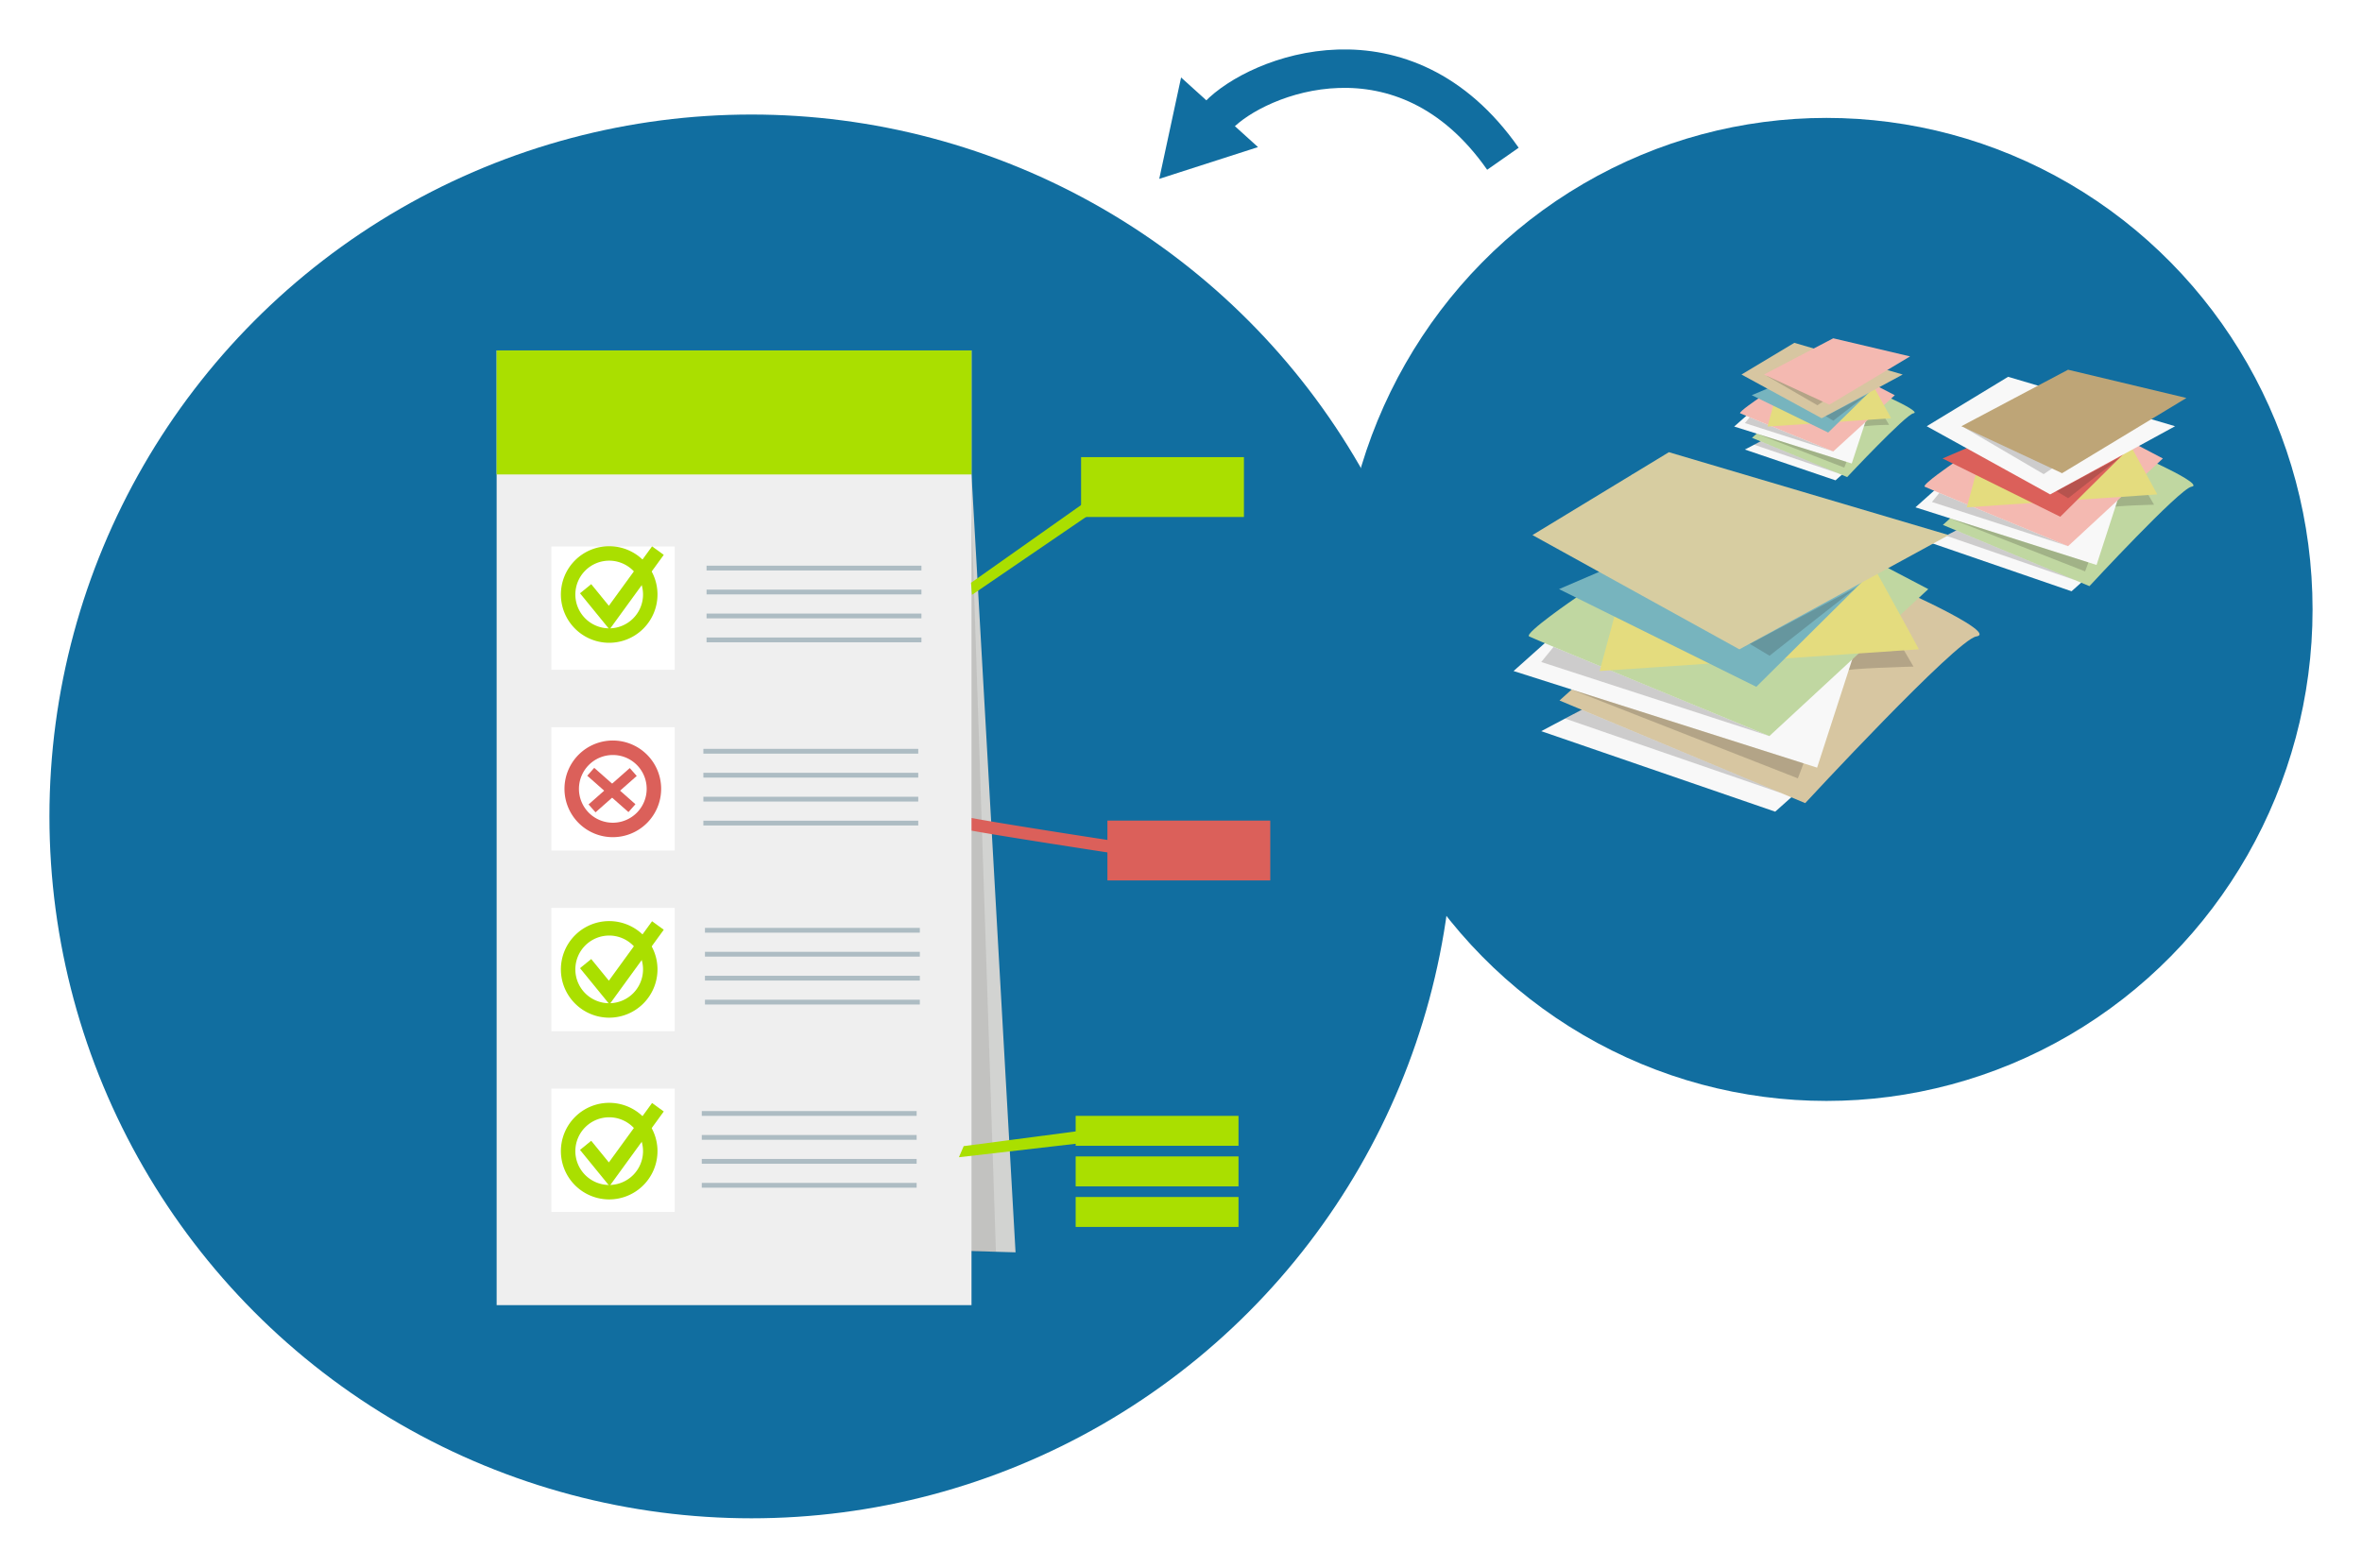 <svg xmlns="http://www.w3.org/2000/svg" xmlns:xlink="http://www.w3.org/1999/xlink" width="430" height="285.47" viewBox="0 0 430 285.47">
  <defs>
    <filter id="Elipse_1499" x="235" y="12.47" width="195" height="197" filterUnits="userSpaceOnUse">
      <feOffset dy="3" input="SourceAlpha"/>
      <feGaussianBlur stdDeviation="3" result="blur"/>
      <feFlood flood-opacity="0.161"/>
      <feComposite operator="in" in2="blur"/>
      <feComposite in="SourceGraphic"/>
    </filter>
    <filter id="Elipse_1498" x="0" y="11.855" width="273.614" height="273.614" filterUnits="userSpaceOnUse">
      <feOffset dy="3" input="SourceAlpha"/>
      <feGaussianBlur stdDeviation="3" result="blur-2"/>
      <feFlood flood-opacity="0.161"/>
      <feComposite operator="in" in2="blur-2"/>
      <feComposite in="SourceGraphic"/>
    </filter>
    <filter id="Caminho_7857" x="210.258" y="0" width="75.211" height="39.915" filterUnits="userSpaceOnUse">
      <feOffset dy="3" input="SourceAlpha"/>
      <feGaussianBlur stdDeviation="3" result="blur-3"/>
      <feFlood flood-opacity="0.161"/>
      <feComposite operator="in" in2="blur-3"/>
      <feComposite in="SourceGraphic"/>
    </filter>
    <filter id="Caminho_7856" x="195.037" y="5.052" width="43.023" height="42.836" filterUnits="userSpaceOnUse">
      <feOffset dy="3" input="SourceAlpha"/>
      <feGaussianBlur stdDeviation="3" result="blur-4"/>
      <feFlood flood-opacity="0.161"/>
      <feComposite operator="in" in2="blur-4"/>
      <feComposite in="SourceGraphic"/>
    </filter>
  </defs>
  <g id="Grupo_7944" data-name="Grupo 7944" transform="translate(-743 -160.53)">
    <g transform="matrix(1, 0, 0, 1, 743, 160.53)" filter="url(#Elipse_1499)">
      <ellipse id="Elipse_1499-2" data-name="Elipse 1499" cx="88.5" cy="89.5" rx="88.5" ry="89.5" transform="translate(244 18.47)" fill="#116ea0"/>
    </g>
    <g id="Grupo_7936" data-name="Grupo 7936" transform="translate(1091.705 227.852)">
      <path id="Caminho_7821" data-name="Caminho 7821" d="M830.829,2481.442l19.427-10.29L871.8,2476.3l-15.558,13.893Z" transform="translate(-827.825 -2449.849)" fill="#f8f8f8"/>
      <path id="Caminho_7822" data-name="Caminho 7822" d="M888.392,2364.355s.411.189,1.028.488c2.17,1.049,6.886,3.446,5.219,3.7-2.141.33-18.587,18.109-18.587,18.109l-26.689-11.149,21.377-19.267Z" transform="translate(-844.373 -2347.242)" fill="#c0d7a1"/>
      <path id="Caminho_7823" data-name="Caminho 7823" d="M1137.692,2473c.1-.3,7.571-.491,7.571-.491l-1.849-3.167-5.721-.338Z" transform="translate(-1101.823 -2447.929)" fill="#231f20" opacity="0.2"/>
      <path id="Caminho_7824" data-name="Caminho 7824" d="M802.78,2372.3l31.5,10.027,1.471.468,7.128-21.988-22.124-4.573Z" transform="translate(-802.78 -2347.242)" fill="#f8f8f8"/>
      <path id="Caminho_7825" data-name="Caminho 7825" d="M832.172,2481.736l-1.344,1.645,24.78,8.048Z" transform="translate(-827.825 -2459.299)" fill="#231f20" opacity="0.2"/>
      <path id="Caminho_7826" data-name="Caminho 7826" d="M823.321,2320.166s-5.7,3.89-5.105,4.22,26.093,10.827,26.093,10.827l17.262-15.968-23.78-12.463Z" transform="translate(-816.524 -2303.083)" fill="#f4b9b1"/>
      <path id="Caminho_7827" data-name="Caminho 7827" d="M891.71,2358.195l-1.6,5.921,34.673-2.356s-7.683-14.254-8.326-14.624-22.8.916-22.8.916Z" transform="translate(-880.76 -2339.054)" fill="#e4dc7e"/>
      <path id="Caminho_7828" data-name="Caminho 7828" d="M853.228,2317.371l-4.356,1.874,21.43,10.612,16.617-16.486-30.086-6.59Z" transform="translate(-843.936 -2303.083)" fill="#db605a"/>
      <path id="Caminho_7829" data-name="Caminho 7829" d="M821.94,2293.243l14.818-9,30.394,9-22.737,12.416Z" transform="translate(-819.888 -2282.953)" fill="#f8f8f8"/>
      <path id="Caminho_7830" data-name="Caminho 7830" d="M1042.38,2427.35l2.141,1.284,9.473-7.448Z" transform="translate(-1016.719 -2405.233)" fill="#231f20" opacity="0.2"/>
      <path id="Caminho_7831" data-name="Caminho 7831" d="M885.742,2370.613l14.462,8.48,4.7-3.184Z" transform="translate(-876.857 -2360.077)" fill="#231f20" opacity="0.2"/>
      <path id="Caminho_7832" data-name="Caminho 7832" d="M880.815,2282.528l19.427-10.29,21.545,5.145-22.64,13.7Z" transform="translate(-872.458 -2272.238)" fill="#bea577"/>
      <path id="Caminho_7833" data-name="Caminho 7833" d="M849.362,2484.238" transform="translate(-844.373 -2461.533)" fill="#f4b9b1"/>
      <path id="Caminho_7834" data-name="Caminho 7834" d="M856.681,2545.321l-1.74.979,23.524,8.115Z" transform="translate(-849.354 -2516.074)" fill="#231f20" opacity="0.2"/>
      <path id="Caminho_7835" data-name="Caminho 7835" d="M886.037,2532.815l-.619,1.633-24.672-9.677Z" transform="translate(-854.538 -2497.726)" fill="#231f20" opacity="0.2"/>
    </g>
    <g id="Grupo_7937" data-name="Grupo 7937" transform="translate(1058.705 222.132)">
      <path id="Caminho_7821-2" data-name="Caminho 7821" d="M830.829,2477.75l12.612-6.6,13.986,3.3-10.1,8.907Z" transform="translate(-828.879 -2457.494)" fill="#f8f8f8"/>
      <path id="Caminho_7822-2" data-name="Caminho 7822" d="M874.7,2361.442s.267.121.667.313c1.408.672,4.47,2.209,3.388,2.374-1.39.212-12.066,11.61-12.066,11.61l-17.326-7.148,13.878-12.352Z" transform="translate(-846.123 -2350.47)" fill="#c0d7a1"/>
      <path id="Caminho_7823-2" data-name="Caminho 7823" d="M1137.692,2471.564a43.206,43.206,0,0,1,4.915-.315l-1.2-2.031-3.714-.217Z" transform="translate(-1114.407 -2455.491)" fill="#231f20" opacity="0.2"/>
      <path id="Caminho_7824-2" data-name="Caminho 7824" d="M802.78,2366.538l20.449,6.429.955.3,4.628-14.1-14.362-2.932Z" transform="translate(-802.78 -2350.471)" fill="#f8f8f8"/>
      <path id="Caminho_7825-2" data-name="Caminho 7825" d="M831.7,2481.736l-.872,1.054,16.087,5.16Z" transform="translate(-828.879 -2467.351)" fill="#231f20" opacity="0.2"/>
      <path id="Caminho_7826-2" data-name="Caminho 7826" d="M821.515,2315.363s-3.7,2.494-3.314,2.706,16.939,6.941,16.939,6.941l11.206-10.237-15.437-7.99Z" transform="translate(-817.103 -2304.41)" fill="#f4b9b1"/>
      <path id="Caminho_7827-2" data-name="Caminho 7827" d="M891.15,2354.2l-1.037,3.8,22.509-1.51s-4.988-9.139-5.4-9.376-14.8.587-14.8.587Z" transform="translate(-884.041 -2341.93)" fill="#e4dc7e"/>
      <path id="Caminho_7828-2" data-name="Caminho 7828" d="M851.7,2313.571l-2.828,1.2,13.912,6.8,10.787-10.569-19.531-4.225Z" transform="translate(-845.668 -2304.41)" fill="#77b4be"/>
      <path id="Caminho_7829-2" data-name="Caminho 7829" d="M821.94,2290.011l9.62-5.773,19.731,5.773-14.76,7.96Z" transform="translate(-820.608 -2283.414)" fill="#d7c6a1"/>
      <path id="Caminho_7830-2" data-name="Caminho 7830" d="M1042.38,2425.137l1.39.824,6.15-4.775Z" transform="translate(-1025.722 -2410.958)" fill="#231f20" opacity="0.2"/>
      <path id="Caminho_7831-2" data-name="Caminho 7831" d="M885.742,2370.613l9.388,5.437,3.053-2.041Z" transform="translate(-879.974 -2363.858)" fill="#231f20" opacity="0.2"/>
      <path id="Caminho_7832-2" data-name="Caminho 7832" d="M880.815,2278.835l12.612-6.6,13.986,3.3-14.7,8.786Z" transform="translate(-875.39 -2272.238)" fill="#f4b9b1"/>
      <path id="Caminho_7833-2" data-name="Caminho 7833" d="M849.362,2484.238" transform="translate(-846.123 -2469.681)" fill="#f4b9b1"/>
      <path id="Caminho_7834-2" data-name="Caminho 7834" d="M856.07,2545.321l-1.13.627,15.272,5.2Z" transform="translate(-851.314 -2526.57)" fill="#231f20" opacity="0.2"/>
      <path id="Caminho_7835-2" data-name="Caminho 7835" d="M877.164,2529.928l-.4,1.047-16.017-6.2Z" transform="translate(-856.716 -2507.432)" fill="#231f20" opacity="0.2"/>
    </g>
    <g id="Grupo_7893" data-name="Grupo 7893" transform="translate(1018.545 242.869)">
      <path id="Caminho_7821-3" data-name="Caminho 7821" d="M830.829,2488.4l32.56-17.246,36.109,8.623-26.075,23.284Z" transform="translate(-825.794 -2437.601)" fill="#f8f8f8"/>
      <path id="Caminho_7822-3" data-name="Caminho 7822" d="M914.776,2369.842s.689.317,1.722.816c3.636,1.758,11.541,5.776,8.746,6.207-3.589.554-31.152,30.351-31.152,30.351l-44.73-18.687,35.829-32.291Z" transform="translate(-841 -2343.314)" fill="#d7c6a1"/>
      <path id="Caminho_7823-3" data-name="Caminho 7823" d="M1137.692,2475.7c.162-.5,12.688-.822,12.688-.822l-3.1-5.308-9.589-.566Z" transform="translate(-1077.575 -2435.837)" fill="#231f20" opacity="0.2"/>
      <path id="Caminho_7824-3" data-name="Caminho 7824" d="M802.78,2383.164l52.793,16.806,2.465.785,11.947-36.852-37.079-7.664Z" transform="translate(-802.78 -2343.314)" fill="#f8f8f8"/>
      <path id="Caminho_7825-3" data-name="Caminho 7825" d="M833.081,2481.736l-2.252,2.756,41.532,13.489Z" transform="translate(-825.794 -2446.285)" fill="#231f20" opacity="0.2"/>
      <path id="Caminho_7826-3" data-name="Caminho 7826" d="M826.8,2329.214s-9.55,6.519-8.556,7.073,43.732,18.145,43.732,18.145l28.93-26.762-39.855-20.888Z" transform="translate(-815.41 -2302.736)" fill="#c0d7a1"/>
      <path id="Caminho_7827-3" data-name="Caminho 7827" d="M892.79,2365.716l-2.677,9.923,58.111-3.949s-12.877-23.89-13.954-24.51-38.218,1.534-38.218,1.534Z" transform="translate(-874.437 -2335.791)" fill="#e4dc7e"/>
      <path id="Caminho_7828-3" data-name="Caminho 7828" d="M856.172,2324.53l-7.3,3.14,35.916,17.787,27.85-27.63-50.424-11.045Z" transform="translate(-840.599 -2302.735)" fill="#77b4be"/>
      <path id="Caminho_7829-3" data-name="Caminho 7829" d="M821.94,2299.33l24.836-15.091,50.94,15.091-38.106,20.809Z" transform="translate(-818.501 -2284.238)" fill="#d7cda1"/>
      <path id="Caminho_7830-3" data-name="Caminho 7830" d="M1042.38,2431.516l3.588,2.153,15.877-12.483Z" transform="translate(-999.372 -2396.604)" fill="#231f20" opacity="0.2"/>
      <path id="Caminho_7833-3" data-name="Caminho 7833" d="M849.362,2484.238" transform="translate(-841 -2448.338)" fill="#f4b9b1"/>
      <path id="Caminho_7834-3" data-name="Caminho 7834" d="M857.857,2545.321l-2.916,1.64,39.427,13.6Z" transform="translate(-845.578 -2498.457)" fill="#231f20" opacity="0.2"/>
      <path id="Caminho_7835-3" data-name="Caminho 7835" d="M903.134,2538.252l-1.037,2.738-41.351-16.218Z" transform="translate(-850.341 -2481.596)" fill="#231f20" opacity="0.2"/>
    </g>
    <g id="Grupo_7935" data-name="Grupo 7935" transform="translate(752 178.386)">
      <g transform="matrix(1, 0, 0, 1, -9, -17.86)" filter="url(#Elipse_1498)">
        <ellipse id="Elipse_1498-2" data-name="Elipse 1498" cx="127.807" cy="127.807" rx="127.807" ry="127.807" transform="translate(9 17.86)" fill="#116ea0"/>
      </g>
      <g id="Grupo_7934" data-name="Grupo 7934" transform="translate(81.412 45.953)">
        <path id="Caminho_7836" data-name="Caminho 7836" d="M2154.628,1409.984l81.409-2.3,8.017,141.65-80.813-2.326Z" transform="translate(-2149.587 -1385.104)" fill="#d2d3d1"/>
        <path id="Caminho_7837" data-name="Caminho 7837" d="M2154.628,1435.042l81.409-2.3,4.446,134.3-77.595-.581Z" transform="translate(-2149.587 -1402.878)" fill="#231f20" opacity="0.09"/>
        <g id="Grupo_7894" data-name="Grupo 7894" transform="translate(82.238 84.537)">
          <path id="Caminho_7838" data-name="Caminho 7838" d="M2456.559,1628.81a1.855,1.855,0,0,1-.282-.021c-.086-.013-8.743-1.319-17.33-2.672-18.05-2.844-18.152-3-18.583-3.656a.908.908,0,0,1-.016-.993,1.671,1.671,0,0,1,1.937-.529,1.621,1.621,0,0,1,.222.1c2.383.64,22.144,3.724,34.33,5.562.788.119,1.3.7,1.146,1.309A1.411,1.411,0,0,1,2456.559,1628.81Z" transform="translate(-2420.208 -1620.831)" fill="#db605a"/>
        </g>
        <rect id="Retângulo_4192" data-name="Retângulo 4192" width="86.449" height="173.845" transform="translate(0)" fill="#efefef"/>
        <rect id="Retângulo_4193" data-name="Retângulo 4193" width="86.449" height="22.581" transform="translate(0)" fill="#aadf00"/>
        <rect id="Retângulo_4194" data-name="Retângulo 4194" width="22.454" height="22.454" transform="translate(9.959 35.701)" fill="#fff"/>
        <rect id="Retângulo_4195" data-name="Retângulo 4195" width="22.454" height="22.454" transform="translate(9.959 68.608)" fill="#fff"/>
        <rect id="Retângulo_4196" data-name="Retângulo 4196" width="22.454" height="22.454" transform="translate(9.959 101.516)" fill="#fff"/>
        <rect id="Retângulo_4197" data-name="Retângulo 4197" width="22.454" height="22.454" transform="translate(9.959 134.424)" fill="#fff"/>
        <g id="Grupo_7903" data-name="Grupo 7903" transform="translate(38.216 39.196)">
          <g id="Grupo_7899" data-name="Grupo 7899">
            <rect id="Retângulo_4198" data-name="Retângulo 4198" width="39.118" height="0.872" fill="#adbcc3"/>
          </g>
          <g id="Grupo_7900" data-name="Grupo 7900" transform="translate(0 4.36)">
            <rect id="Retângulo_4199" data-name="Retângulo 4199" width="39.118" height="0.872" fill="#adbcc3"/>
          </g>
          <g id="Grupo_7901" data-name="Grupo 7901" transform="translate(0 8.72)">
            <rect id="Retângulo_4200" data-name="Retângulo 4200" width="39.118" height="0.872" fill="#adbcc3"/>
          </g>
          <g id="Grupo_7902" data-name="Grupo 7902" transform="translate(0 13.08)">
            <rect id="Retângulo_4201" data-name="Retângulo 4201" width="39.118" height="0.872" fill="#adbcc3"/>
          </g>
        </g>
        <g id="Grupo_7908" data-name="Grupo 7908" transform="translate(37.635 72.552)">
          <g id="Grupo_7904" data-name="Grupo 7904">
            <rect id="Retângulo_4202" data-name="Retângulo 4202" width="39.118" height="0.872" fill="#adbcc3"/>
          </g>
          <g id="Grupo_7905" data-name="Grupo 7905" transform="translate(0 4.36)">
            <rect id="Retângulo_4203" data-name="Retângulo 4203" width="39.118" height="0.872" fill="#adbcc3"/>
          </g>
          <g id="Grupo_7906" data-name="Grupo 7906" transform="translate(0 8.72)">
            <rect id="Retângulo_4204" data-name="Retângulo 4204" width="39.118" height="0.872" fill="#adbcc3"/>
          </g>
          <g id="Grupo_7907" data-name="Grupo 7907" transform="translate(0 13.08)">
            <rect id="Retângulo_4205" data-name="Retângulo 4205" width="39.118" height="0.872" fill="#adbcc3"/>
          </g>
        </g>
        <g id="Grupo_7913" data-name="Grupo 7913" transform="translate(37.925 105.151)">
          <g id="Grupo_7909" data-name="Grupo 7909">
            <rect id="Retângulo_4206" data-name="Retângulo 4206" width="39.118" height="0.872" fill="#adbcc3"/>
          </g>
          <g id="Grupo_7910" data-name="Grupo 7910" transform="translate(0 4.36)">
            <rect id="Retângulo_4207" data-name="Retângulo 4207" width="39.118" height="0.872" fill="#adbcc3"/>
          </g>
          <g id="Grupo_7911" data-name="Grupo 7911" transform="translate(0 8.72)">
            <rect id="Retângulo_4208" data-name="Retângulo 4208" width="39.118" height="0.872" fill="#adbcc3"/>
          </g>
          <g id="Grupo_7912" data-name="Grupo 7912" transform="translate(0 13.08)">
            <rect id="Retângulo_4209" data-name="Retângulo 4209" width="39.118" height="0.872" fill="#adbcc3"/>
          </g>
        </g>
        <g id="Grupo_7918" data-name="Grupo 7918" transform="translate(37.344 138.507)">
          <g id="Grupo_7914" data-name="Grupo 7914">
            <rect id="Retângulo_4210" data-name="Retângulo 4210" width="39.118" height="0.872" fill="#adbcc3"/>
          </g>
          <g id="Grupo_7915" data-name="Grupo 7915" transform="translate(0 4.36)">
            <rect id="Retângulo_4211" data-name="Retângulo 4211" width="39.118" height="0.872" fill="#adbcc3"/>
          </g>
          <g id="Grupo_7916" data-name="Grupo 7916" transform="translate(0 8.72)">
            <rect id="Retângulo_4212" data-name="Retângulo 4212" width="39.118" height="0.872" fill="#adbcc3"/>
          </g>
          <g id="Grupo_7917" data-name="Grupo 7917" transform="translate(0 13.08)">
            <rect id="Retângulo_4213" data-name="Retângulo 4213" width="39.118" height="0.872" fill="#adbcc3"/>
          </g>
        </g>
        <g id="Grupo_7921" data-name="Grupo 7921" transform="translate(11.698 35.651)">
          <g id="Grupo_7919" data-name="Grupo 7919">
            <path id="Caminho_7847" data-name="Caminho 7847" d="M2354.406,1470.235a8.793,8.793,0,1,1,8.793-8.792A8.8,8.8,0,0,1,2354.406,1470.235Zm0-14.953a6.161,6.161,0,1,0,6.161,6.161A6.168,6.168,0,0,0,2354.406,1455.281Z" transform="translate(-2345.613 -1452.649)" fill="#aadf00"/>
          </g>
          <g id="Grupo_7920" data-name="Grupo 7920" transform="translate(3.481 0.028)">
            <path id="Caminho_7848" data-name="Caminho 7848" d="M2362.961,1467.88l-5.372-6.589,2.04-1.663,3.212,3.939,7.865-10.821,2.129,1.547Z" transform="translate(-2357.59 -1452.746)" fill="#aadf00"/>
          </g>
        </g>
        <g id="Grupo_7925" data-name="Grupo 7925" transform="translate(12.354 71.039)">
          <g id="Grupo_7922" data-name="Grupo 7922">
            <path id="Caminho_7849" data-name="Caminho 7849" d="M2356.667,1591.986a8.8,8.8,0,1,1,8.8-8.8A8.807,8.807,0,0,1,2356.667,1591.986Zm0-14.96a6.164,6.164,0,1,0,6.163,6.164A6.143,6.143,0,0,0,2356.667,1577.026Z" transform="translate(-2347.87 -1574.392)" fill="#db605a"/>
          </g>
          <g id="Grupo_7923" data-name="Grupo 7923" transform="translate(4.142 4.969)">
            <rect id="Retângulo_4214" data-name="Retângulo 4214" width="1.915" height="10.007" transform="translate(0 1.436) rotate(-48.556)" fill="#db605a"/>
          </g>
          <g id="Grupo_7924" data-name="Grupo 7924" transform="translate(4.382 5.011)">
            <rect id="Retângulo_4215" data-name="Retângulo 4215" width="10.007" height="1.915" transform="translate(0 6.623) rotate(-41.444)" fill="#db605a"/>
          </g>
        </g>
        <g id="Grupo_7926" data-name="Grupo 7926" transform="translate(86.363 27.199)">
          <line id="Linha_709" data-name="Linha 709" y1="15.405" x2="21.981" transform="translate(0.086 0.952)" fill="#78c1b0"/>
          <path id="Caminho_7850" data-name="Caminho 7850" d="M2434.572,1440.881l-.172-2.2,21.4-15.115,1.335,1.9Z" transform="translate(-2434.4 -1423.571)" fill="#aadf00"/>
        </g>
        <rect id="Retângulo_4216" data-name="Retângulo 4216" width="29.647" height="10.9" transform="translate(106.396 19.431)" fill="#aadf00"/>
        <rect id="Retângulo_4217" data-name="Retângulo 4217" width="29.647" height="10.9" transform="translate(111.192 85.613)" fill="#db605a"/>
        <g id="Grupo_7927" data-name="Grupo 7927" transform="translate(84.16 141.478)">
          <line id="Linha_710" data-name="Linha 710" y1="3.4" x2="26.626" transform="translate(0.367 1.153)" fill="#78c1b0"/>
          <path id="Caminho_7851" data-name="Caminho 7851" d="M2426.822,1822.16l.869-2.023,25.976-3.414.295,2.307Z" transform="translate(-2426.822 -1816.724)" fill="#aadf00"/>
        </g>
        <rect id="Retângulo_4218" data-name="Retângulo 4218" width="29.647" height="5.45" transform="translate(105.411 139.379)" fill="#aadf00"/>
        <rect id="Retângulo_4219" data-name="Retângulo 4219" width="29.647" height="5.45" transform="translate(105.411 154.154)" fill="#aadf00"/>
        <rect id="Retângulo_4220" data-name="Retângulo 4220" width="29.647" height="5.45" transform="translate(105.411 146.766)" fill="#aadf00"/>
        <g id="Grupo_7930" data-name="Grupo 7930" transform="translate(11.698 103.915)">
          <g id="Grupo_7928" data-name="Grupo 7928">
            <path id="Caminho_7852" data-name="Caminho 7852" d="M2354.406,1705.081a8.793,8.793,0,1,1,8.793-8.793A8.8,8.8,0,0,1,2354.406,1705.081Zm0-14.953a6.161,6.161,0,1,0,6.161,6.161A6.168,6.168,0,0,0,2354.406,1690.127Z" transform="translate(-2345.613 -1687.495)" fill="#aadf00"/>
          </g>
          <g id="Grupo_7929" data-name="Grupo 7929" transform="translate(3.481 0.028)">
            <path id="Caminho_7853" data-name="Caminho 7853" d="M2362.961,1702.726l-5.372-6.589,2.04-1.663,3.212,3.94,7.865-10.822,2.129,1.548Z" transform="translate(-2357.59 -1687.592)" fill="#aadf00"/>
          </g>
        </g>
        <g id="Grupo_7933" data-name="Grupo 7933" transform="translate(11.698 137.008)">
          <g id="Grupo_7931" data-name="Grupo 7931">
            <path id="Caminho_7854" data-name="Caminho 7854" d="M2354.406,1818.93a8.793,8.793,0,1,1,8.793-8.793A8.8,8.8,0,0,1,2354.406,1818.93Zm0-14.954a6.161,6.161,0,1,0,6.161,6.161A6.168,6.168,0,0,0,2354.406,1803.976Z" transform="translate(-2345.613 -1801.344)" fill="#aadf00"/>
          </g>
          <g id="Grupo_7932" data-name="Grupo 7932" transform="translate(3.481 0.028)">
            <path id="Caminho_7855" data-name="Caminho 7855" d="M2362.961,1816.575l-5.372-6.589,2.04-1.663,3.212,3.94,7.865-10.821,2.129,1.547Z" transform="translate(-2357.59 -1801.441)" fill="#aadf00"/>
          </g>
        </g>
      </g>
    </g>
    <g transform="matrix(1, 0, 0, 1, 743, 160.53)" filter="url(#Caminho_7857)">
      <path id="Caminho_7857-2" data-name="Caminho 7857" d="M51.815,16.406C33.8-9.347,7.151,1.079,0,8.542" transform="translate(221.79 9.5)" fill="none" stroke="#116ea0" stroke-width="7"/>
    </g>
    <g transform="matrix(1, 0, 0, 1, 743, 160.53)" filter="url(#Caminho_7856)">
      <g id="Caminho_7856-2" data-name="Caminho 7856" transform="matrix(0.67, -0.74, 0.74, 0.67, 204.04, 23.23)" fill="none">
        <path d="M16.383,0,0,9.46l16.383,9.461Z" stroke="none"/>
        <path d="M 16.383 0 L 16.383 18.921 L 0 9.46 L 16.383 0 Z" stroke="none" fill="#116ea0"/>
      </g>
    </g>
  </g>
</svg>
